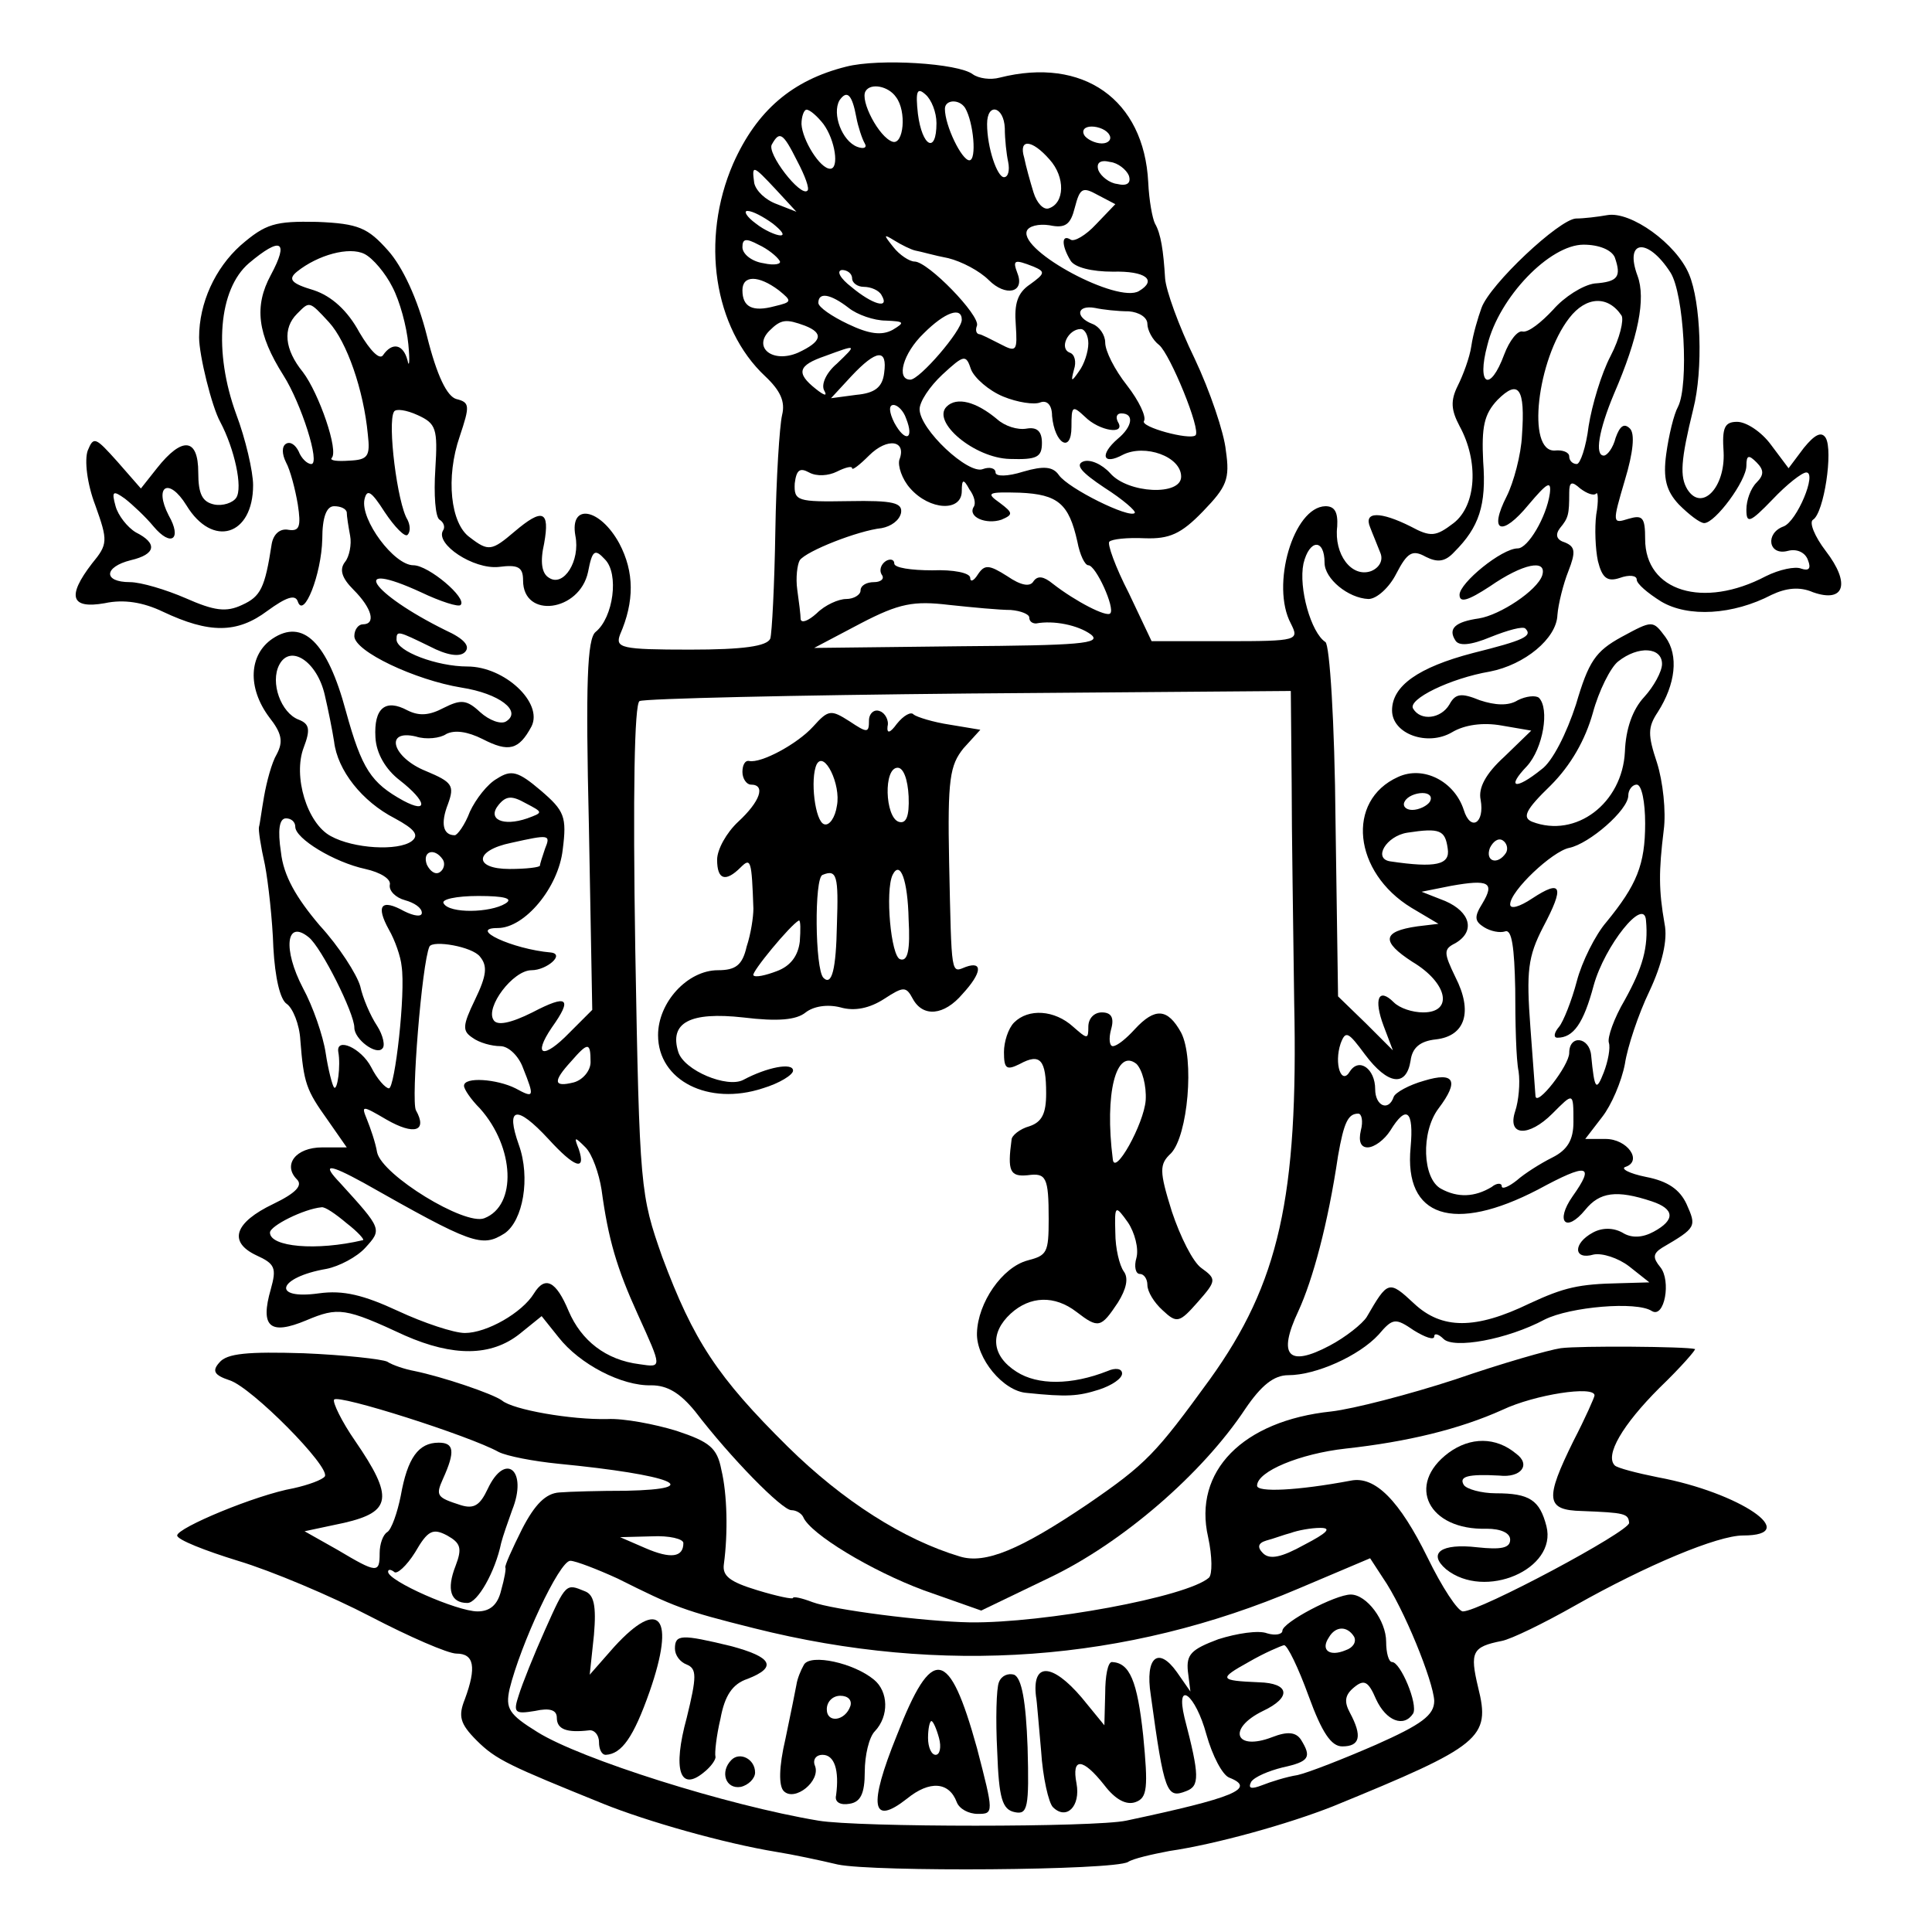 <?xml version="1.0" standalone="no"?>
<!DOCTYPE svg PUBLIC "-//W3C//DTD SVG 20010904//EN"
 "http://www.w3.org/TR/2001/REC-SVG-20010904/DTD/svg10.dtd">
<svg version="1.0" xmlns="http://www.w3.org/2000/svg"
 width="229pt" height="229pt" viewBox="0 0 229 229"
 preserveAspectRatio="xMidYMid meet">
<g transform="translate(0,229) scale(0.1,-0.1)"
fill="#000000" stroke="none">
<path d="M1003 2211 c-64 -16 -106 -52 -134 -115 -39 -90 -23 -195 38 -252 18
-17 24 -30 20 -46 -3 -13 -7 -75 -8 -138 -1 -63 -4 -121 -6 -127 -4 -9 -32
-13 -95 -13 -82 0 -89 2 -83 18 17 39 17 74 -1 108 -23 42 -59 48 -52 9 6 -30
-14 -61 -31 -50 -9 5 -11 19 -6 41 7 39 -2 42 -35 14 -27 -23 -31 -24 -53 -7
-23 16 -29 71 -12 120 12 36 12 40 -4 44 -11 3 -23 27 -35 75 -11 44 -29 82
-46 101 -24 27 -35 32 -84 34 -50 1 -61 -2 -91 -28 -30 -27 -49 -68 -49 -109
0 -21 15 -82 25 -100 17 -32 27 -78 19 -90 -4 -6 -16 -10 -26 -8 -14 3 -19 12
-19 38 0 41 -19 43 -49 5 l-19 -24 -28 32 c-26 29 -28 30 -35 13 -4 -11 -1
-39 9 -65 15 -42 15 -46 -4 -69 -30 -39 -25 -54 15 -47 23 5 46 1 69 -10 55
-26 88 -26 124 1 22 16 33 20 36 11 7 -21 28 32 29 74 0 26 5 39 14 39 8 0 14
-3 15 -7 0 -5 2 -17 4 -28 2 -10 -1 -25 -6 -31 -7 -9 -4 -19 10 -33 22 -22 27
-41 11 -41 -5 0 -10 -6 -10 -14 0 -18 72 -52 127 -61 45 -7 72 -28 53 -40 -6
-4 -20 1 -31 11 -16 15 -23 15 -43 5 -17 -9 -29 -10 -43 -3 -26 14 -40 3 -38
-32 1 -19 12 -38 29 -51 32 -25 34 -40 4 -24 -38 21 -49 37 -68 106 -22 82
-51 110 -87 86 -28 -19 -30 -58 -4 -93 15 -19 17 -29 9 -44 -6 -10 -12 -33
-15 -50 -3 -17 -5 -33 -6 -36 -1 -3 2 -23 7 -45 4 -21 9 -66 10 -98 2 -36 8
-62 16 -67 7 -5 15 -24 16 -43 4 -51 7 -59 32 -94 l23 -33 -29 0 c-32 0 -47
-21 -30 -38 7 -7 -1 -16 -28 -29 -46 -22 -54 -45 -20 -61 22 -10 24 -15 17
-40 -13 -45 -1 -55 42 -37 38 16 46 15 117 -18 57 -25 102 -25 136 2 l26 21
20 -25 c25 -32 75 -58 110 -57 19 0 34 -9 52 -31 42 -55 103 -117 114 -117 6
0 12 -4 14 -8 8 -20 81 -64 143 -87 l68 -24 81 39 c86 41 181 123 232 200 19
28 34 40 51 40 33 0 84 23 107 48 17 20 20 20 42 5 13 -8 24 -12 24 -7 0 4 5
3 11 -3 12 -12 75 -1 120 23 30 15 109 22 127 10 15 -9 23 36 10 52 -9 11 -9
16 2 23 41 24 41 25 29 52 -8 17 -22 27 -48 32 -20 4 -31 10 -24 12 20 7 2 33
-24 33 l-24 0 20 26 c11 14 23 42 27 63 3 20 16 59 29 86 15 32 22 61 18 80
-7 40 -7 62 -1 111 3 22 -1 58 -8 80 -11 33 -11 42 1 60 21 33 25 67 9 89 -15
20 -15 20 -52 0 -31 -17 -39 -29 -54 -80 -11 -34 -28 -68 -41 -77 -31 -25 -42
-22 -17 4 19 21 27 68 14 81 -4 3 -15 2 -25 -3 -11 -7 -27 -6 -45 0 -22 9 -29
8 -36 -5 -10 -17 -34 -20 -43 -5 -7 11 44 36 91 44 41 8 79 39 80 67 1 13 7
37 13 52 9 23 8 29 -4 34 -10 3 -12 9 -6 17 10 12 11 16 11 42 0 13 3 14 13 5
8 -6 16 -9 19 -6 2 3 3 -9 0 -25 -2 -16 -1 -41 2 -55 5 -20 11 -25 26 -20 11
4 20 3 20 -2 0 -5 13 -16 29 -26 32 -19 85 -16 131 8 17 8 33 10 49 3 37 -13
45 10 15 49 -13 17 -20 34 -15 37 13 8 24 82 15 97 -5 8 -13 4 -26 -12 l-18
-24 -21 28 c-11 15 -29 27 -40 27 -15 0 -18 -7 -16 -36 2 -42 -26 -71 -43 -44
-9 15 -8 34 7 95 12 47 9 127 -5 160 -15 36 -69 75 -97 70 -11 -2 -28 -4 -37
-4 -20 -1 -102 -78 -112 -106 -4 -11 -10 -31 -12 -45 -2 -14 -10 -35 -16 -47
-9 -18 -8 -29 2 -48 23 -42 20 -94 -7 -115 -21 -16 -27 -17 -51 -4 -36 18 -56
18 -48 -1 3 -8 9 -22 12 -30 4 -9 -1 -18 -11 -22 -23 -8 -44 20 -40 53 1 17
-3 24 -14 24 -38 -1 -65 -94 -41 -139 10 -20 9 -21 -77 -21 l-88 0 -27 57
c-16 31 -26 59 -23 61 3 3 21 5 42 4 29 -1 43 5 69 32 28 29 32 38 27 72 -2
21 -19 71 -37 109 -19 39 -34 81 -35 95 -2 33 -5 53 -12 65 -3 6 -7 27 -8 49
-5 98 -77 149 -176 124 -11 -3 -25 -1 -32 4 -17 13 -111 19 -150 9z m59 -36
c13 -17 9 -57 -4 -53 -16 5 -39 49 -32 60 6 10 27 6 36 -7z m48 -31 c0 -37
-17 -28 -22 11 -3 27 -1 32 9 23 7 -6 13 -21 13 -34z m-95 7 c2 -11 7 -26 10
-31 3 -5 -1 -7 -9 -4 -18 7 -30 39 -21 55 9 13 15 7 20 -20z m129 11 c10 -17
14 -62 5 -62 -9 0 -29 41 -29 61 0 11 17 12 24 1z m-168 -19 c14 -19 19 -53 8
-53 -12 0 -33 34 -34 53 0 9 3 17 6 17 4 0 13 -8 20 -17z m215 -5 c0 -13 2
-31 4 -40 2 -10 0 -18 -5 -18 -8 0 -20 35 -20 63 0 26 20 21 21 -5z m124 -8
c3 -5 -1 -10 -9 -10 -8 0 -18 5 -21 10 -3 6 1 10 9 10 8 0 18 -4 21 -10z
m-370 -31 c9 -17 15 -33 12 -35 -8 -8 -49 45 -42 55 9 16 13 14 30 -20z m299
2 c19 -21 18 -52 -1 -58 -6 -2 -14 6 -18 19 -4 13 -9 31 -11 41 -7 23 9 22 30
-2z m94 -19 c3 -9 -2 -13 -14 -10 -9 1 -19 9 -22 16 -3 9 2 13 14 10 9 -1 19
-9 22 -16z m-418 -17 l24 -26 -23 9 c-14 5 -25 16 -27 25 -3 22 -2 22 26 -8z
m379 -41 c-12 -13 -26 -21 -30 -18 -11 7 -11 -7 0 -25 5 -8 25 -13 50 -13 39
1 53 -10 31 -23 -25 -15 -141 47 -133 71 2 6 14 9 27 7 19 -4 25 1 30 21 6 23
9 25 27 15 l21 -11 -23 -24z m-383 1 c10 -8 15 -14 9 -14 -5 0 -19 6 -29 14
-11 8 -15 15 -10 15 6 0 19 -7 30 -15z m8 -44 c3 -4 -6 -6 -19 -3 -14 2 -25
11 -25 19 0 10 4 11 19 3 11 -5 22 -14 25 -19z m161 12 c6 -1 23 -6 39 -9 16
-4 37 -15 48 -26 20 -20 43 -15 34 8 -6 16 -4 17 19 8 14 -6 14 -8 -4 -21 -15
-10 -19 -23 -17 -48 2 -31 1 -33 -18 -23 -12 6 -23 12 -26 12 -3 1 -4 5 -2 10
4 12 -58 76 -74 76 -6 0 -18 8 -25 17 -12 15 -12 16 1 8 8 -5 20 -11 25 -12z
m-764 -29 c-20 -37 -16 -70 15 -119 21 -33 44 -105 33 -105 -5 0 -12 7 -15 15
-4 8 -10 12 -15 9 -5 -3 -5 -12 0 -22 5 -9 11 -32 14 -50 4 -26 2 -32 -11 -30
-10 2 -18 -5 -20 -17 -8 -52 -13 -62 -35 -72 -19 -9 -33 -7 -67 8 -23 10 -53
19 -66 19 -32 0 -31 18 1 26 30 7 32 20 6 33 -10 6 -21 20 -24 31 -5 18 -3 19
11 9 9 -7 25 -22 34 -33 21 -25 34 -15 18 13 -18 35 0 46 21 12 31 -51 79 -36
79 24 0 16 -9 55 -20 84 -27 74 -21 148 15 179 38 32 48 27 26 -14z m144 -14
c9 -17 17 -47 19 -68 2 -20 1 -29 -1 -19 -5 19 -18 22 -29 6 -4 -6 -15 5 -28
27 -14 26 -33 43 -54 50 -27 8 -31 13 -20 22 25 20 62 30 80 21 10 -5 25 -23
33 -39z m1449 35 c8 -23 4 -29 -24 -31 -14 -2 -36 -16 -49 -31 -14 -15 -29
-27 -36 -26 -6 2 -16 -11 -22 -27 -17 -46 -33 -37 -20 11 14 57 74 119 114
119 18 0 33 -6 37 -15z m66 -18 c16 -25 22 -133 9 -159 -5 -9 -11 -34 -14 -56
-4 -29 0 -44 15 -60 12 -12 25 -22 30 -22 13 0 50 50 50 68 0 13 3 13 12 4 9
-9 9 -15 0 -24 -7 -7 -12 -21 -12 -32 0 -17 4 -16 31 12 17 18 35 32 40 32 13
0 -11 -58 -27 -64 -22 -8 -18 -35 5 -29 11 3 21 -2 24 -11 4 -10 1 -13 -8 -10
-7 3 -26 -1 -42 -9 -74 -39 -143 -18 -143 44 0 26 -3 29 -20 24 -19 -6 -19 -5
-4 46 10 33 12 55 6 61 -7 7 -12 3 -17 -11 -3 -12 -10 -21 -14 -21 -11 0 -6
30 12 73 29 67 38 113 28 140 -16 43 12 46 39 4z m-970 -7 c0 -5 6 -10 14 -10
8 0 18 -4 21 -10 10 -17 -11 -11 -36 10 -13 10 -18 19 -11 20 6 0 12 -4 12
-10z m-87 -14 c16 -13 16 -14 -5 -19 -26 -7 -38 -1 -38 19 0 18 19 18 43 0z
m83 -21 c10 -8 30 -15 44 -15 22 -1 23 -2 8 -11 -13 -7 -28 -5 -53 7 -19 9
-35 20 -35 25 0 13 14 11 36 -6z m916 -9 c3 -5 -2 -27 -13 -48 -11 -21 -22
-58 -26 -83 -3 -25 -10 -45 -14 -45 -5 0 -9 4 -9 9 0 5 -8 8 -17 7 -34 -2 -21
108 17 157 20 26 46 27 62 3z m-1532 -8 c21 -23 41 -80 46 -133 3 -26 0 -30
-22 -31 -14 -1 -23 0 -21 3 9 8 -15 77 -34 102 -22 27 -24 52 -7 69 15 15 14
16 38 -10z m948 13 c12 -1 22 -7 22 -15 0 -7 6 -19 14 -25 13 -11 50 -101 43
-107 -7 -6 -66 10 -61 17 3 5 -6 24 -20 42 -15 19 -26 41 -26 51 0 9 -7 19
-15 22 -21 8 -19 23 3 19 9 -2 27 -4 40 -4z m-198 -10 c0 -13 -50 -71 -61 -71
-17 0 -9 31 16 55 25 25 45 32 45 16z m-186 -7 c23 -9 20 -19 -8 -32 -30 -13
-54 6 -34 26 14 14 20 14 42 6z m336 -21 c0 -10 -5 -25 -11 -33 -9 -13 -10
-13 -6 2 3 9 1 18 -5 20 -13 5 -2 28 13 28 5 0 9 -8 9 -17z m-298 -24 c-13
-11 -19 -25 -15 -32 4 -7 0 -6 -10 2 -24 19 -21 28 11 39 38 14 38 14 14 -9z
m56 -11 c-2 -17 -11 -24 -33 -26 l-30 -4 24 26 c30 32 43 33 39 4z m141 -28
c17 -7 37 -10 44 -7 8 3 14 -3 14 -16 3 -33 23 -45 23 -13 0 25 1 26 16 12 17
-17 49 -22 39 -6 -3 6 -1 10 4 10 16 0 13 -16 -4 -30 -22 -19 -18 -32 6 -19
26 13 69 -2 69 -26 0 -23 -63 -20 -84 4 -10 11 -24 17 -32 14 -10 -4 -2 -13
25 -31 22 -14 38 -28 36 -30 -6 -7 -79 29 -90 45 -7 10 -18 11 -42 4 -19 -6
-33 -6 -33 -1 0 5 -7 7 -15 4 -17 -7 -75 47 -75 71 0 9 12 27 27 41 26 24 28
24 34 6 4 -10 21 -25 38 -32z m615 -46 c-1 -23 -10 -56 -18 -72 -22 -43 -6
-49 26 -10 22 26 27 29 25 13 -4 -28 -26 -65 -38 -65 -19 0 -69 -41 -69 -55 0
-10 10 -7 36 10 39 27 68 33 62 13 -6 -18 -50 -47 -75 -51 -28 -4 -37 -12 -28
-26 4 -7 18 -6 42 4 20 8 38 13 41 10 9 -9 -2 -14 -62 -29 -65 -17 -96 -39
-96 -68 0 -28 42 -43 71 -26 15 9 37 12 59 8 l35 -6 -32 -31 c-22 -20 -31 -37
-28 -51 5 -28 -12 -38 -20 -12 -11 34 -48 53 -78 39 -62 -28 -53 -113 16 -155
l32 -19 -25 -3 c-42 -6 -43 -18 -6 -42 42 -25 49 -60 13 -60 -13 0 -28 5 -35
12 -18 18 -24 4 -12 -28 l11 -29 -32 32 -33 32 -3 207 c-1 119 -7 210 -12 213
-17 11 -32 64 -26 93 7 29 25 30 25 1 0 -19 28 -42 52 -43 10 0 25 14 33 30
13 25 19 29 35 20 14 -7 23 -6 34 6 29 29 38 55 34 107 -2 41 1 56 17 73 25
25 33 14 29 -42z m-1288 -40 c-2 -30 0 -57 5 -60 5 -3 7 -9 4 -13 -9 -16 36
-46 66 -43 23 3 29 0 29 -16 0 -46 67 -37 77 10 5 26 8 28 20 15 17 -17 10
-69 -11 -86 -10 -8 -12 -61 -8 -229 l4 -219 -27 -27 c-31 -32 -44 -28 -21 6
25 35 19 40 -23 18 -26 -13 -42 -16 -46 -9 -10 15 23 59 45 59 18 0 40 19 23
21 -46 4 -99 29 -63 29 32 0 72 48 77 93 5 39 2 46 -26 70 -27 23 -35 25 -52
14 -11 -6 -25 -24 -32 -39 -6 -16 -15 -28 -18 -28 -14 0 -17 14 -8 37 8 22 5
26 -26 39 -40 16 -50 50 -12 41 12 -4 29 -2 36 3 10 5 25 3 43 -6 31 -16 43
-13 58 15 14 28 -32 71 -76 71 -36 0 -84 18 -84 32 0 11 2 10 39 -8 21 -11 36
-13 42 -7 7 7 -1 16 -23 26 -89 44 -116 85 -29 45 23 -11 45 -18 47 -15 8 8
-38 47 -56 47 -23 0 -63 54 -58 78 3 13 8 10 24 -15 12 -18 24 -30 27 -27 4 4
3 12 0 18 -12 19 -24 115 -16 128 2 4 15 2 28 -4 22 -10 24 -16 21 -64z m558
60 c10 -25 -1 -29 -14 -5 -6 12 -7 21 -1 21 5 0 12 -7 15 -16z m-8 -49 c-2 -7
3 -23 13 -34 23 -26 61 -28 61 -3 0 14 2 15 9 2 6 -8 8 -17 5 -21 -7 -12 15
-21 33 -15 14 6 14 8 -2 20 -17 12 -14 13 24 12 45 -2 58 -13 68 -58 3 -16 9
-28 13 -28 9 0 32 -51 26 -57 -4 -5 -41 14 -68 35 -11 9 -18 10 -23 3 -4 -7
-15 -5 -31 6 -22 14 -27 14 -35 2 -5 -8 -9 -9 -9 -4 0 6 -20 10 -45 9 -25 0
-45 3 -45 8 0 5 -5 6 -10 3 -6 -4 -8 -11 -5 -16 4 -5 -1 -9 -9 -9 -9 0 -16 -4
-16 -10 0 -5 -8 -10 -17 -10 -9 0 -25 -7 -35 -17 -10 -9 -18 -12 -19 -7 0 5
-2 21 -4 35 -2 14 0 30 3 35 8 11 69 35 97 38 11 2 21 9 23 18 2 12 -9 15 -62
14 -61 -1 -65 0 -64 21 2 16 6 19 17 13 9 -5 23 -4 33 1 10 5 18 7 18 4 0 -3
9 4 20 15 22 22 45 18 36 -5z m132 -178 c12 -1 22 -5 22 -9 0 -4 3 -7 8 -7 21
4 50 -2 65 -13 14 -11 -15 -13 -155 -14 l-173 -2 55 29 c46 24 63 27 105 22
28 -3 60 -6 73 -6z m-813 -101 c4 -17 9 -42 11 -55 4 -34 33 -71 72 -91 24
-13 29 -20 20 -27 -16 -12 -69 -9 -96 6 -28 15 -45 71 -32 105 8 21 7 28 -6
33 -21 8 -34 44 -23 65 13 25 45 4 54 -36z m1585 37 c0 -9 -10 -27 -21 -39
-14 -15 -22 -38 -23 -65 -3 -61 -58 -103 -110 -83 -12 5 -8 14 22 43 24 24 41
54 50 86 7 26 21 54 30 61 24 19 52 17 52 -3z m-439 -140 c0 -59 2 -177 3
-261 5 -231 -18 -333 -100 -447 -64 -88 -75 -100 -145 -148 -80 -54 -121 -71
-151 -62 -67 20 -139 66 -204 130 -84 83 -112 126 -149 225 -26 74 -27 80 -32
364 -3 187 -1 291 5 295 6 3 182 7 391 9 l381 3 1 -108z m419 -49 c0 -49 -10
-73 -46 -117 -13 -15 -29 -47 -35 -70 -6 -23 -16 -48 -21 -54 -6 -7 -7 -13 -2
-13 19 0 31 17 43 62 13 47 60 106 62 77 3 -32 -4 -56 -25 -94 -13 -22 -21
-45 -19 -51 2 -6 -1 -22 -6 -35 -9 -23 -11 -21 -15 20 -2 22 -26 25 -26 3 0
-15 -39 -65 -40 -51 0 2 -3 39 -6 81 -5 67 -3 84 15 119 26 49 22 57 -13 34
-15 -10 -26 -13 -26 -7 0 16 50 63 70 67 24 5 70 45 70 62 0 7 5 13 10 13 6 0
10 -21 10 -46z m-1325 6 c-29 -10 -48 -1 -34 16 9 11 16 11 32 2 21 -11 21
-11 2 -18z m1070 20 c-3 -5 -13 -10 -21 -10 -8 0 -12 5 -9 10 3 6 13 10 21 10
8 0 12 -4 9 -10z m-1345 -30 c0 -14 46 -42 83 -50 18 -4 31 -12 29 -19 -1 -7
7 -15 18 -18 11 -3 20 -9 20 -15 0 -5 -9 -4 -21 2 -27 15 -34 7 -18 -22 7 -12
14 -32 15 -43 5 -32 -8 -145 -15 -145 -4 0 -14 11 -21 25 -12 23 -42 36 -39
18 3 -16 -1 -46 -5 -42 -2 2 -7 21 -10 41 -3 20 -15 55 -27 77 -24 46 -20 82
7 60 15 -12 54 -90 54 -107 0 -14 26 -33 33 -25 4 3 1 16 -6 27 -8 12 -17 33
-20 47 -4 14 -25 47 -48 72 -28 33 -43 59 -46 87 -4 26 -2 40 6 40 6 0 11 -4
11 -10z m1366 -26 c3 -19 -14 -23 -68 -15 -21 3 -5 30 20 34 39 6 45 3 48 -19z
m-1070 0 c-3 -9 -6 -18 -6 -20 0 -2 -16 -4 -36 -4 -43 0 -42 22 2 31 45 10 47
10 40 -7z m1139 -5 c-10 -15 -25 -10 -19 6 4 8 10 12 15 9 5 -3 7 -10 4 -15z
m-1260 -8 c3 -5 1 -12 -4 -15 -5 -3 -11 1 -15 9 -6 16 9 21 19 6z m1232 -52
c-10 -16 -9 -21 2 -28 8 -5 19 -7 25 -5 8 3 11 -19 12 -68 0 -40 1 -84 4 -98
2 -14 0 -35 -4 -47 -10 -30 16 -31 44 -3 25 25 25 26 25 -10 0 -21 -7 -33 -25
-42 -14 -7 -33 -19 -42 -27 -10 -8 -18 -11 -18 -7 0 4 -6 4 -12 -1 -20 -12
-40 -13 -60 -2 -22 12 -24 67 -3 95 25 33 19 44 -17 33 -18 -5 -34 -14 -36
-19 -6 -18 -22 -11 -22 9 0 24 -19 38 -30 21 -10 -17 -19 9 -11 33 6 16 9 14
29 -13 27 -36 49 -39 54 -7 2 15 11 23 30 25 35 4 44 33 23 74 -14 29 -14 33
0 40 24 14 18 37 -12 50 l-28 11 35 7 c45 8 52 4 37 -21z m-1158 0 c-18 -11
-66 -12 -73 0 -4 5 15 9 41 9 31 0 42 -3 32 -9z m-30 -63 c9 -11 8 -22 -6 -51
-15 -31 -15 -37 -3 -45 8 -6 23 -10 33 -10 10 0 22 -12 27 -26 14 -35 13 -36
-9 -24 -22 11 -61 14 -61 3 0 -4 8 -16 19 -27 41 -46 44 -115 5 -130 -23 -9
-121 51 -127 78 -2 12 -8 29 -12 39 -7 17 -6 17 23 0 33 -19 49 -14 35 11 -6
11 7 174 16 194 4 8 51 0 60 -12z m131 -125 c0 -10 -9 -21 -20 -24 -24 -6 -25
1 -3 25 20 23 23 23 23 -1z m-50 -91 c31 -34 45 -39 36 -12 -6 15 -5 15 8 2 8
-8 16 -31 19 -50 8 -59 18 -93 43 -148 29 -64 29 -63 2 -59 -40 5 -69 28 -84
63 -15 36 -28 42 -41 21 -14 -23 -56 -47 -82 -47 -13 0 -49 12 -79 26 -41 19
-65 25 -94 21 -57 -8 -49 19 9 29 15 3 36 14 46 25 20 22 20 22 -30 77 -22 23
-14 23 28 0 129 -73 140 -77 167 -60 22 15 31 66 17 105 -16 45 -3 48 35 7z
m963 10 c-3 -13 0 -20 8 -20 8 0 20 9 27 20 19 31 28 24 24 -20 -8 -83 51
-102 151 -50 59 32 68 30 41 -8 -21 -30 -8 -44 15 -16 17 21 37 24 79 10 27
-9 28 -22 2 -36 -13 -7 -26 -8 -37 -1 -11 6 -24 6 -35 0 -24 -13 -23 -33 1
-26 10 2 29 -4 42 -14 l24 -19 -35 -1 c-49 -1 -66 -5 -107 -24 -64 -31 -104
-31 -137 0 -30 28 -31 27 -56 -16 -5 -8 -25 -24 -44 -34 -49 -26 -62 -12 -37
41 17 37 35 103 47 184 7 40 12 50 24 50 4 0 6 -9 3 -20z m-1202 -110 c13 -10
22 -20 19 -20 -55 -13 -110 -8 -110 9 0 8 40 28 61 30 4 1 17 -8 30 -19z"/>
<path d="M1122 1808 c-18 -18 33 -61 75 -62 32 -1 38 2 38 19 0 14 -6 19 -18
17 -11 -2 -26 3 -35 11 -25 21 -48 27 -60 15z"/>
<path d="M964 1429 c-19 -21 -62 -44 -76 -41 -5 1 -8 -5 -8 -13 0 -8 5 -15 10
-15 18 0 11 -20 -15 -44 -14 -13 -25 -33 -25 -45 0 -24 10 -27 28 -9 12 12 13
8 15 -49 0 -10 -3 -30 -8 -45 -5 -22 -13 -28 -34 -28 -36 0 -71 -38 -71 -77 0
-54 60 -84 124 -63 20 6 36 16 36 21 0 10 -31 4 -59 -11 -19 -10 -70 11 -77
33 -11 35 14 48 77 41 41 -5 63 -3 74 6 9 7 25 10 41 6 17 -5 35 -1 52 10 23
15 26 15 34 0 12 -22 37 -20 59 6 23 25 24 39 4 32 -18 -7 -17 -14 -20 124 -2
99 1 115 17 135 l20 22 -36 6 c-20 3 -39 9 -43 12 -3 4 -12 -1 -20 -11 -8 -11
-12 -12 -11 -3 2 7 -3 16 -9 18 -7 3 -13 -3 -13 -11 0 -15 -2 -15 -23 -1 -22
14 -25 14 -43 -6z m28 -94 c-2 -14 -9 -24 -15 -22 -11 3 -17 54 -9 71 9 17 29
-24 24 -49z m85 11 c1 -24 -3 -33 -12 -30 -16 6 -18 64 -1 64 7 0 12 -14 13
-34z m-85 -152 c-1 -53 -6 -73 -16 -63 -10 10 -11 119 -1 122 17 7 19 -1 17
-59z m85 6 c2 -36 -1 -50 -10 -47 -11 3 -18 81 -9 100 9 18 18 -6 19 -53z
m-129 -26 c-2 -17 -11 -29 -27 -35 -13 -5 -26 -8 -28 -5 -3 3 44 60 54 65 2 0
2 -11 1 -25z"/>
<path d="M1202 1078 c-7 -7 -12 -23 -12 -35 0 -20 3 -22 19 -14 24 13 31 5 31
-35 0 -24 -5 -34 -20 -39 -11 -3 -21 -11 -21 -16 -5 -37 -2 -44 19 -42 22 3
25 -2 25 -52 0 -40 -2 -43 -25 -49 -30 -8 -59 -50 -60 -86 -1 -30 31 -69 59
-71 48 -5 61 -4 86 4 15 5 27 13 27 19 0 6 -8 7 -17 3 -43 -17 -83 -17 -108
-1 -30 19 -32 46 -7 69 23 21 52 22 78 2 26 -20 29 -19 49 11 10 16 13 29 7
37 -5 7 -10 27 -10 46 -1 33 0 33 15 12 8 -12 13 -31 10 -42 -3 -10 -1 -19 4
-19 5 0 9 -6 9 -13 0 -8 8 -21 18 -30 17 -16 20 -15 42 10 22 25 22 27 4 40
-10 7 -25 37 -35 67 -15 48 -15 56 -1 69 20 21 28 112 12 143 -16 29 -31 30
-55 4 -10 -11 -21 -20 -26 -20 -4 0 -5 9 -2 20 4 14 0 20 -11 20 -9 0 -16 -7
-16 -17 0 -15 -1 -15 -18 0 -22 20 -53 22 -70 5z m156 -92 c-2 -28 -37 -91
-39 -70 -10 78 4 132 28 113 7 -7 12 -26 11 -43z"/>
<path d="M1850 692 c-14 -2 -70 -18 -125 -37 -55 -18 -121 -35 -147 -38 -105
-11 -164 -71 -146 -149 5 -23 5 -44 1 -48 -26 -23 -196 -54 -283 -53 -55 1
-163 15 -187 24 -13 5 -23 7 -23 5 0 -2 -19 2 -42 9 -33 10 -42 17 -40 31 5
37 4 83 -3 112 -5 26 -14 33 -53 46 -26 8 -63 15 -82 14 -43 -1 -112 11 -125
22 -11 8 -70 28 -104 35 -11 2 -26 7 -32 11 -6 3 -51 8 -99 10 -66 2 -91 0
-100 -11 -9 -10 -6 -15 12 -21 26 -8 120 -103 113 -114 -3 -4 -19 -10 -37 -14
-45 -8 -138 -47 -138 -56 0 -5 33 -18 72 -30 40 -12 111 -42 157 -66 46 -24
92 -44 102 -44 21 0 24 -16 10 -54 -8 -20 -6 -29 14 -49 23 -23 39 -30 150
-75 52 -21 144 -47 205 -57 19 -3 52 -10 73 -15 43 -9 327 -7 344 3 6 4 28 9
49 13 55 8 141 32 194 53 176 72 187 81 172 141 -10 42 -7 48 28 55 11 2 50
21 87 42 85 48 169 83 199 83 71 0 -4 51 -101 69 -25 5 -48 11 -51 14 -12 12
9 48 53 92 26 25 44 46 42 46 -10 3 -137 4 -159 1z m-1259 -123 c10 -5 41 -11
71 -14 134 -13 177 -30 80 -32 -31 0 -67 -1 -79 -2 -16 -1 -29 -14 -44 -43
-12 -24 -21 -44 -20 -46 1 -1 -1 -13 -5 -27 -4 -17 -13 -25 -28 -25 -24 0
-106 36 -106 47 0 3 3 3 7 0 3 -4 15 7 25 23 15 26 21 29 38 20 16 -9 18 -15
10 -36 -11 -28 -6 -44 14 -44 12 0 33 37 40 71 2 8 8 25 13 39 19 47 -8 70
-29 25 -9 -19 -16 -24 -32 -19 -28 9 -30 11 -21 31 15 33 13 43 -5 43 -24 0
-37 -18 -45 -63 -4 -20 -11 -40 -16 -43 -5 -3 -9 -14 -9 -25 0 -24 -3 -24 -50
4 l-39 22 47 10 c56 13 59 30 13 97 -16 23 -27 46 -25 49 4 7 161 -43 195 -62z
m1299 67 c0 -2 -11 -27 -25 -54 -34 -69 -33 -82 10 -83 51 -2 55 -3 56 -14 1
-10 -177 -105 -197 -105 -6 0 -25 29 -42 64 -33 67 -62 97 -91 91 -64 -12
-111 -14 -111 -6 0 17 51 38 105 44 73 8 135 23 186 46 38 18 109 29 109 17z
m-344 -177 c-27 -15 -41 -18 -49 -10 -7 7 -6 12 4 15 8 2 21 7 29 9 8 3 24 6
35 6 14 0 8 -6 -19 -20z m-736 2 c0 -17 -15 -19 -45 -6 l-30 13 38 1 c20 1 37
-3 37 -8z m-78 -42 c68 -34 78 -38 162 -59 223 -56 441 -40 645 47 l85 36 15
-23 c25 -36 60 -123 61 -146 0 -17 -15 -28 -69 -52 -39 -17 -80 -33 -93 -36
-13 -2 -32 -8 -42 -12 -13 -5 -17 -4 -13 4 4 6 21 13 37 17 32 7 35 12 22 33
-6 9 -16 10 -34 3 -44 -17 -54 10 -11 31 34 16 32 33 -5 34 -47 2 -48 4 -12
24 19 11 38 19 42 20 4 0 17 -27 29 -60 16 -44 27 -60 40 -60 21 0 24 12 9 40
-7 13 -6 21 5 30 12 10 17 7 26 -14 12 -26 33 -34 44 -17 6 11 -15 61 -25 61
-4 0 -7 11 -7 24 0 25 -23 56 -42 56 -18 0 -81 -33 -81 -43 0 -4 -8 -6 -18 -3
-10 4 -36 0 -58 -7 -32 -12 -38 -18 -36 -38 l3 -24 -16 23 c-22 31 -38 18 -31
-27 16 -117 19 -123 42 -114 16 6 16 18 -2 87 -11 46 13 28 26 -20 7 -25 19
-48 27 -51 33 -13 5 -24 -122 -51 -37 -8 -318 -8 -365 0 -108 18 -282 73 -333
105 -34 21 -38 28 -33 51 13 53 59 152 72 152 6 0 32 -10 56 -21z m873 -69 c3
-6 -1 -13 -10 -16 -19 -8 -30 0 -20 15 8 14 22 14 30 1z"/>
<path d="M1717 568 c-51 -38 -24 -92 45 -90 17 0 28 -5 28 -13 0 -10 -11 -12
-39 -9 -43 5 -59 -7 -37 -26 46 -37 132 0 119 51 -8 31 -20 39 -60 39 -17 0
-35 5 -38 10 -6 10 5 13 42 11 26 -3 38 13 20 26 -24 20 -54 20 -80 1z"/>
<path d="M646 358 c-13 -29 -27 -64 -31 -77 -7 -21 -5 -23 19 -19 18 4 26 1
26 -8 0 -14 12 -18 38 -15 6 1 12 -5 12 -14 0 -8 3 -15 8 -15 19 1 33 21 52
75 31 89 12 112 -42 53 l-29 -33 5 47 c3 35 0 48 -11 52 -22 9 -22 10 -47 -46z"/>
<path d="M800 336 c0 -8 6 -16 14 -19 12 -5 12 -14 0 -63 -17 -62 -8 -88 20
-65 9 7 15 16 14 19 -1 4 1 24 6 45 5 27 14 41 32 47 36 14 29 26 -20 39 -58
14 -66 14 -66 -3z"/>
<path d="M953 317 c-4 -7 -8 -17 -9 -24 -1 -6 -7 -35 -13 -64 -8 -34 -8 -56
-2 -62 13 -13 44 12 37 30 -3 7 1 13 9 13 14 0 20 -18 16 -48 -2 -8 5 -12 16
-10 13 2 18 12 18 38 0 19 5 41 12 48 17 18 16 47 -1 61 -24 20 -75 31 -83 18z
m55 -49 c-6 -18 -28 -21 -28 -4 0 9 7 16 16 16 9 0 14 -5 12 -12z"/>
<path d="M1310 283 l-1 -38 -27 33 c-35 41 -59 42 -54 1 1 -4 3 -32 6 -64 2
-32 9 -62 14 -67 16 -16 33 1 28 28 -6 31 7 31 33 -2 13 -17 26 -24 37 -20 14
5 15 17 9 79 -7 65 -16 86 -37 87 -5 0 -8 -17 -8 -37z"/>
<path d="M1063 233 c-34 -84 -30 -108 12 -75 27 22 50 20 59 -4 3 -8 14 -14
25 -14 19 0 19 1 -1 78 -33 119 -53 123 -95 15z m50 -3 c3 -11 1 -20 -4 -20
-5 0 -9 9 -9 20 0 11 2 20 4 20 2 0 6 -9 9 -20z"/>
<path d="M1184 296 c-3 -7 -4 -44 -2 -82 2 -56 6 -69 21 -72 15 -3 17 5 15 77
-2 55 -7 82 -16 86 -7 2 -15 -1 -18 -9z"/>
<path d="M867 204 c-14 -14 -7 -35 11 -32 9 2 17 10 17 17 0 16 -18 25 -28 15z"/>
</g>
</svg>

